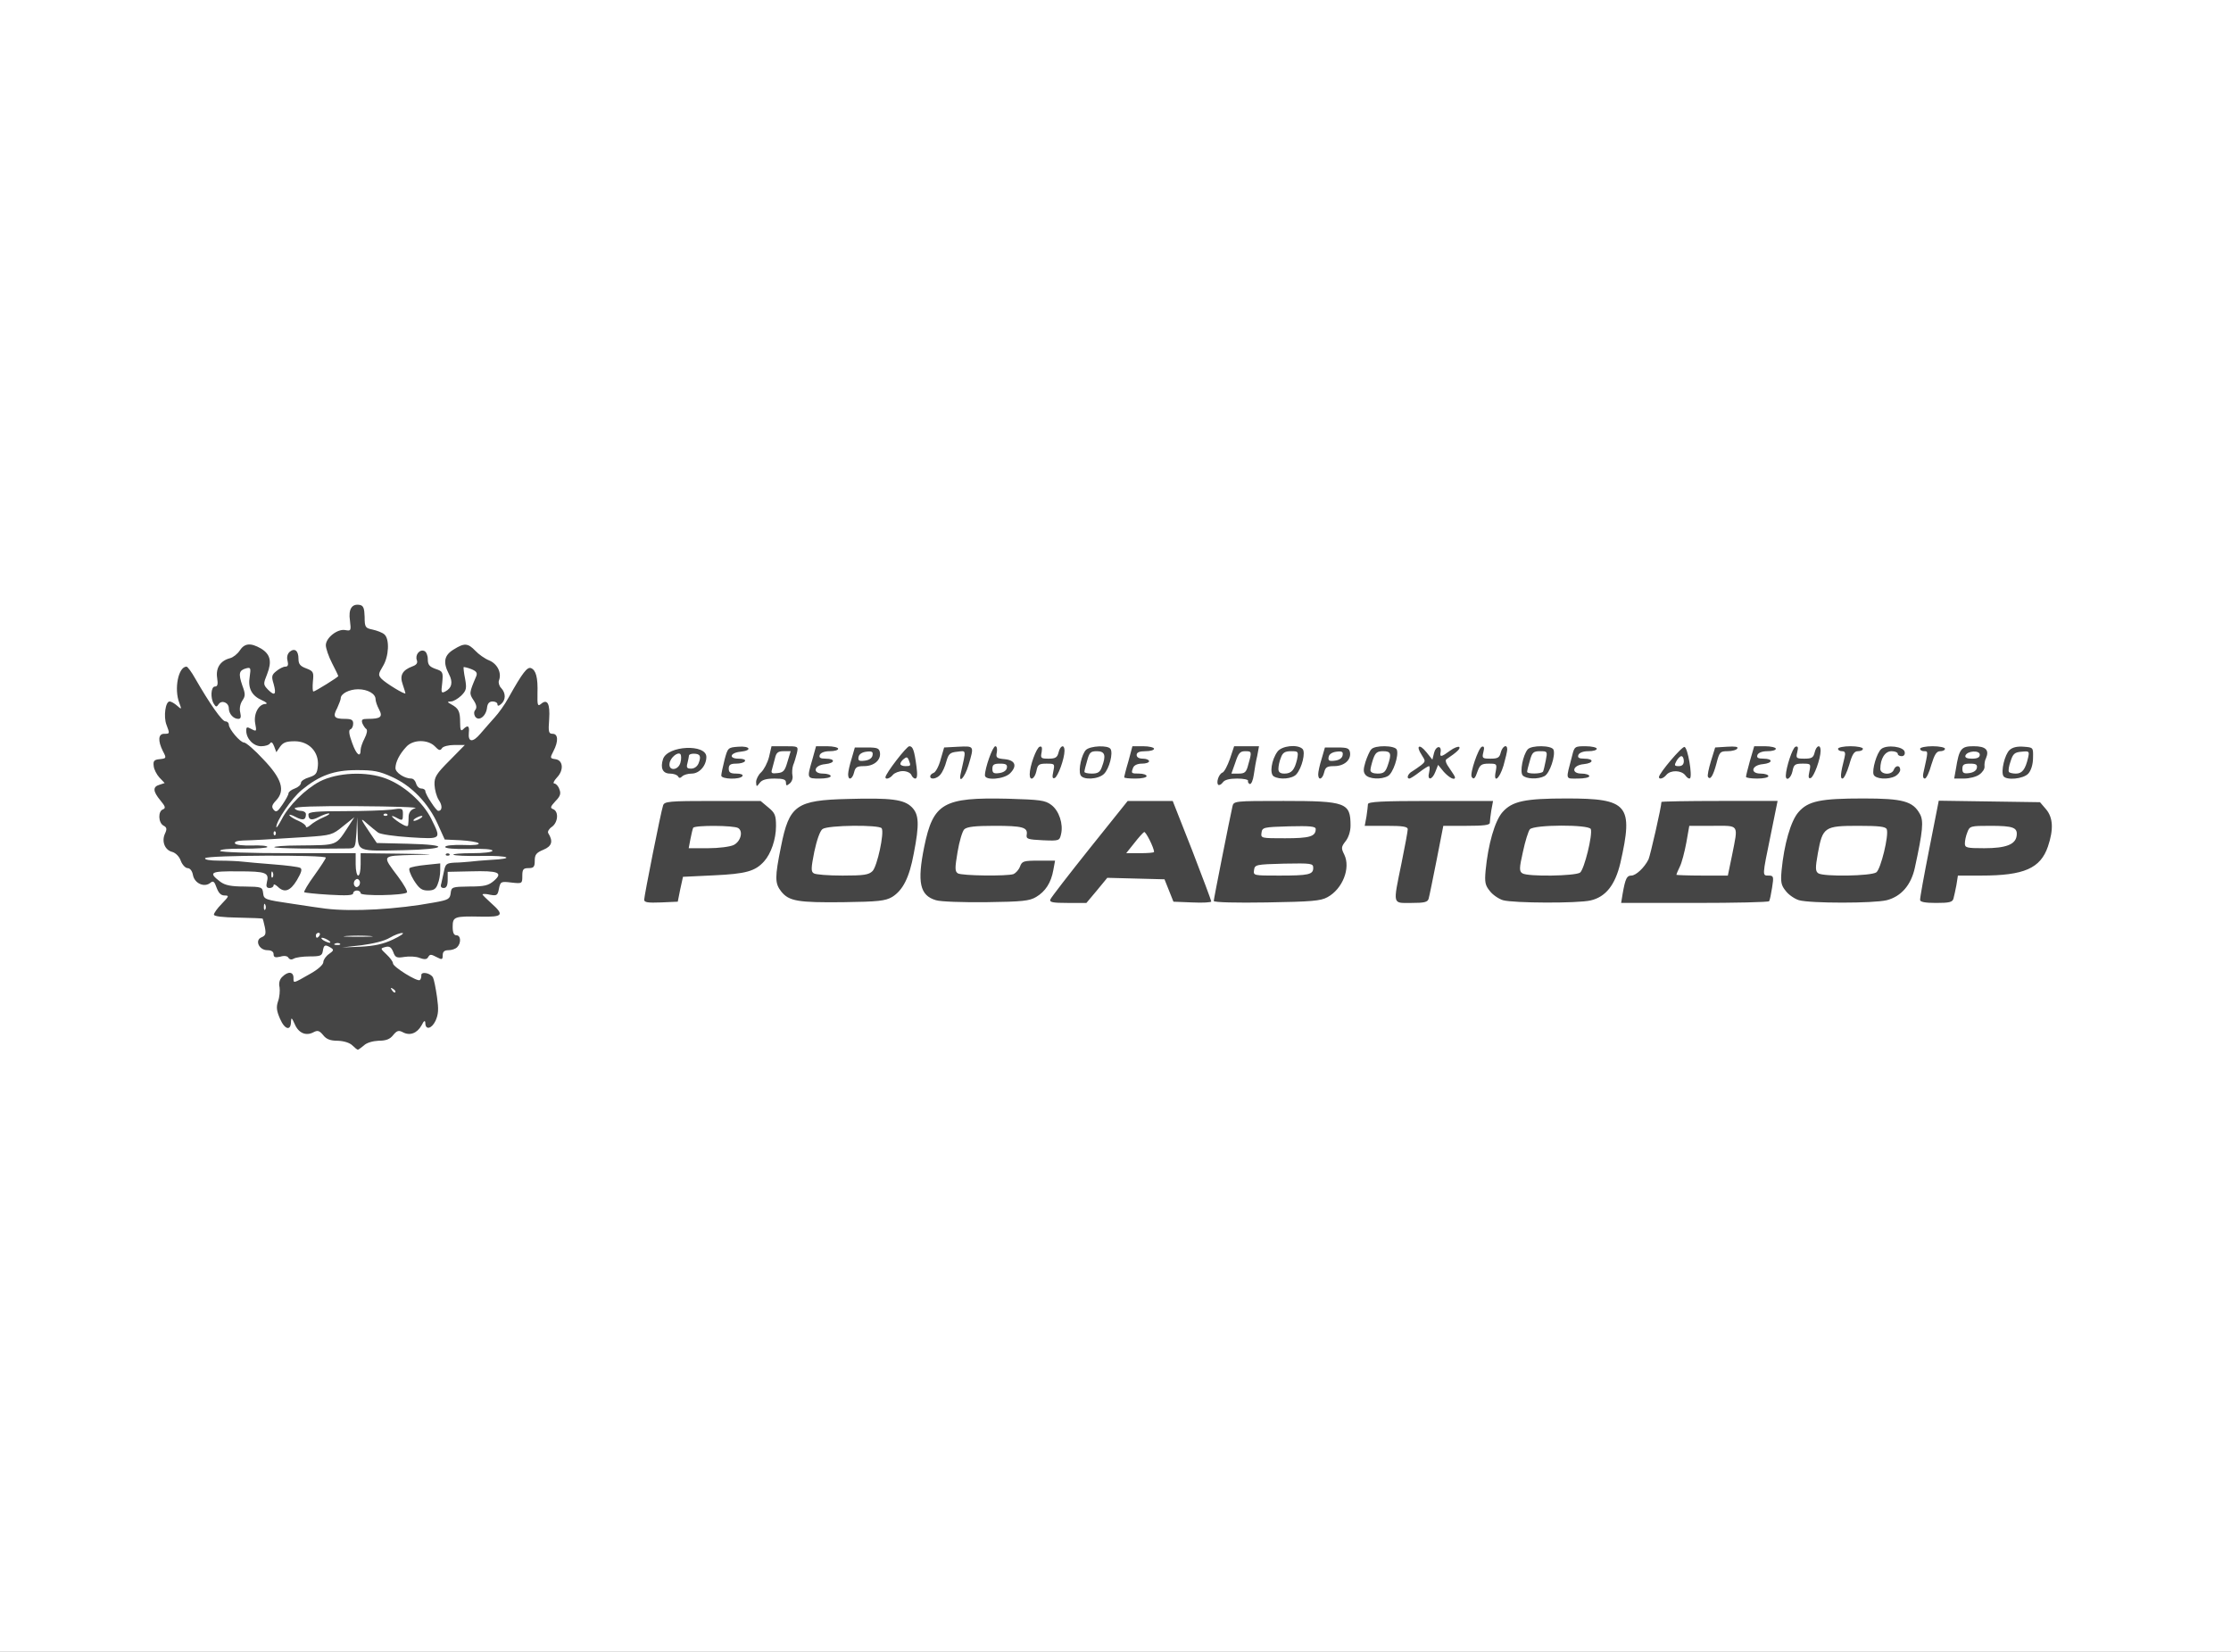 <svg version="1" xmlns="http://www.w3.org/2000/svg" width="897" height="664" viewBox="0 0 8970 6640">
    <rect x="0" y="0" width="8970" height="6640" fill="#808080" stroke="none"/>
    <path d="M20 20 L20 6620 8950 6620 8950 20z" fill="#454545"/>
    <g fill="#ffffff">
        <path d="M0 3320V0h8970v6640H0V3320zm1463 883c11-11 36-18 59-19 30 0 46-6 59-23 15-18 22-20 39-11 28 15 57 4 75-28 9-18 14-22 15-10 0 30 25 25 41-8 12-27 13-46 6-96-5-35-12-70-16-78-10-19-50-26-47-8 0 7-2 15-6 18-10 8-108-53-108-67 0-7-12-23-26-36-25-24-26-24-4-30 16-4 23 1 31 20 8 23 14 25 45 20 19-3 47-2 61 4 19 7 28 6 33-1 9-15 11-15 38-1 19 10 22 9 22-9 0-14 7-20 23-20 13 0 28-5 35-12 17-17 15-48-3-48-10 0-15-10-15-34 0-41 7-43 113-41 89 2 96-6 42-54-19-17-35-33-35-35 0-3 14-3 30 1 27 5 31 3 36-24 6-29 8-30 50-25 44 5 44 4 44-27 0-26 4-31 25-31s25-5 25-30c0-24 6-32 35-44 34-14 40-34 19-67-3-6 3-17 15-25 25-18 28-62 5-71-13-5-11-10 9-32 20-20 23-31 16-48-4-13-14-23-20-23-7 0-2-11 10-24 29-30 25-70-6-74-22-3-22-5-8-32 21-40 19-70-3-70-16 0-18-7-14-59 4-62-7-83-33-61-13 11-15 5-14-42 2-64-6-94-26-102-15-6-34 18-90 118-15 28-41 64-56 80-15 17-41 46-57 65-31 37-51 36-47-4 3-27-4-32-23-13-9 9-12 3-12-27 0-45-6-57-35-73-18-10-18-11-2-12 10 0 28-11 41-23 21-21 23-29 16-68-5-24-7-45-6-47 2-1 16 2 31 8 20 8 25 15 20 28-29 68-29 70-11 97 12 18 14 30 7 39-6 7-6 17-1 26 14 22 44 0 48-34 2-18 9-26 23-26 10 0 19 5 19 11 0 8 5 8 15-1 19-16 19-44 0-64-8-8-12-22-9-30 12-31-6-67-39-81-18-7-43-25-56-39-30-31-44-32-87-5-38 23-44 51-19 99 17 32 12 56-15 70-16 8-17 5-12-35 4-43 3-46-27-56-25-9-31-17-31-39 0-15-6-30-14-33-19-8-38 16-30 37 4 11-1 19-18 25-40 15-52 36-39 72 6 18 11 34 11 36 0 8-80-41-96-58-14-15-13-20 5-50 25-40 28-111 6-129-8-7-29-15-47-19-29-6-32-9-32-51-1-35-5-45-19-48-32-6-47 16-40 63 5 41 4 42-19 38-31-6-78 31-78 61 0 12 11 45 25 72s25 50 25 52c0 4-93 62-100 62-3 0-4-18-2-40 4-38 2-42-27-53-24-9-31-17-31-39 0-32-15-44-35-28-9 8-13 21-9 36 4 17 2 24-9 24-8 0-24 8-36 18-19 15-20 22-11 51 12 43 5 51-22 24-20-21-20-23-4-63 20-51 13-80-25-103-42-24-66-21-85 8-9 14-27 28-39 31-39 10-58 39-52 79 4 26 2 35-9 35-16 0-19 47-4 70 8 13 11 13 19 1 12-18 41-7 41 17 0 21 18 42 38 42 10 0 12-7 8-25-4-15-1-34 8-48 13-19 13-27 0-62-16-47-13-60 15-68 19-5 20-2 15 33-8 47 8 77 49 95 18 8 24 14 15 15-28 0-49 40-42 78 6 32 6 34-15 23-18-10-21-9-21 6 0 33 29 63 60 63 16 0 32-5 36-12 5-7 10-3 16 12l9 24 15-22c12-17 25-22 59-22 57 0 98 43 93 99-3 31-8 37-35 46-18 5-33 15-33 22 0 8-11 18-25 23s-25 14-25 19c0 6-11 26-24 45-20 30-26 33-36 21-9-11-7-19 10-37 38-40 23-88-52-166-34-37-69-67-77-67-15 0-61-54-61-72 0-7-6-13-14-13-13 0-63-71-121-172-15-27-31-48-35-48-33 0-51 90-29 146 10 27 9 27-9 11-10-9-24-17-30-17-17 0-25 61-13 93 14 37 14 37-9 37-24 0-26 28-5 70 15 28 14 29-13 32-22 2-27 7-24 28 1 13 12 34 23 46l21 22-21 7c-28 8-26 27 4 63 20 24 22 31 10 36-20 7-19 53 2 65 14 7 15 14 6 33-14 31 0 66 30 73 13 4 28 18 34 36 6 16 19 29 27 29 10 0 19 11 22 29 7 33 46 50 70 30 11-9 16-6 25 20 8 21 17 31 32 31 19 0 18 3-11 33-18 18-32 38-32 44 0 7 36 11 97 12 54 1 98 3 99 4s5 17 9 35c5 26 3 33-13 40-29 11-11 52 23 52 16 0 25 6 25 16 0 12 6 15 27 10 16-5 29-3 33 5 5 7 13 8 21 3s37-9 64-9c44 0 50-3 53-22 4-25 9-27 32-13 13 8 12 12-7 25-13 9-23 24-23 33 0 10-22 30-53 47-70 40-67 39-67 16 0-25-22-27-45-4-11 10-15 26-11 42 2 14 0 40-6 56-8 24-6 39 8 71 19 44 44 50 44 10 1-17 3-15 15 11 15 36 45 49 75 33 17-9 24-7 39 11 13 17 29 23 59 23 25 1 48 8 59 19 9 9 19 17 22 17 2 0 13-8 24-17zm1272-628l11-50 125-6c127-6 165-16 201-56 28-31 48-89 48-142 0-43-4-53-31-75l-31-26h-193c-176 0-194 2-199 18-9 26-76 364-76 379 0 11 15 13 67 11l68-3 10-50zm852 31c43-27 69-77 87-175 23-118 21-157-8-186-31-31-82-38-257-33-208 5-236 25-269 192-25 123-25 147 1 180 31 39 68 45 249 43 142-2 169-5 197-21zm579 0c37-22 60-57 69-108l7-38h-66c-61 0-67 2-75 24-5 13-17 26-26 30-25 9-208 7-224-3-12-8-12-21-1-86 7-42 19-83 27-91 11-10 42-14 121-14 114 0 135 6 130 36-3 17 5 19 64 22 66 3 68 2 74-24 10-41-8-95-39-118-25-19-45-21-175-25-259-6-300 17-336 193-29 143-18 196 47 215 18 6 109 9 202 8 147-2 174-5 201-21zm244-26l42-51 115 3 115 3 18 45 18 45 76 3c42 2 76 0 76-4s-35-97-77-206l-78-198h-181l-153 191c-83 104-155 197-158 205-4 11 8 14 70 14h75l42-50zm927 27c61-33 94-117 68-171-13-26-13-31 5-54 12-15 20-40 20-63 0-92-18-99-269-99-200 0-201 0-206 23-10 44-75 371-75 379 0 6 91 8 213 6 180-3 217-6 244-21zm407 6c3-10 17-80 32-155l27-138h93c69 0 94-3 94-12 0-7 3-30 6-50l7-38h-252c-194 0-251 3-251 13 0 6-3 29-6 50l-7 37h87c66 0 86 3 86 14 0 7-11 68-25 136-35 171-37 160 39 160 53 0 66-3 70-17zm651 7c61-14 99-62 120-151 53-233 31-259-216-259-169 0-219 11-258 55-31 35-58 130-68 235-4 46-2 59 17 82 11 15 36 32 53 37 42 12 301 13 352 1zm718 3c3-5 8-29 12-55 7-44 6-48-14-48-26 0-26 4 8-162l28-138h-233c-129 0-234 2-234 4 0 19-45 216-52 231-17 34-51 65-69 65s-24 11-35 73l-6 37h295c163 0 298-3 300-7zm473-4c58-15 98-61 113-131 32-147 36-188 20-216-28-51-69-62-227-62-172 0-222 10-261 55-31 35-58 130-68 235-4 46-2 59 17 82 11 15 36 32 53 37 46 13 300 13 353 0zm268-6c3-10 8-35 12-55l6-38h94c172 0 238-29 268-117 23-68 21-116-8-150l-24-28-204-3-203-3-38 193c-21 106-38 199-37 206 0 8 20 12 64 12 53 0 66-3 70-17zm-4740-483c36 0 46 4 46 16 0 14 3 14 16 3 8-7 13-21 10-32-2-10-1-29 3-41 5-11 11-33 15-48 6-28 6-28-48-28h-54l-10 43c-6 24-21 52-32 62s-20 28-20 39c1 20 2 20 14 4 9-13 27-18 60-18zm1860 0c25 0 45 4 44 9-2 5 2 11 7 13 6 1 13-15 16-37s9-57 14-77l7-38h-100l-17 51c-10 28-23 53-30 55-15 6-26 40-17 49 4 3 12-1 18-9 7-11 27-16 58-16zm-2193-20c31 0 59-32 59-67 0-53-155-46-174 8-12 36-2 59 28 59 14 0 28 5 32 11 4 8 9 8 17 0 6-6 23-11 38-11zm204 10c4-6-7-10-24-10-24 0-31-4-31-20 0-15 7-20 29-20 17 0 33-4 36-10 4-6-7-10-25-10-42 0-35-24 8-28 48-5 38-24-10-20-41 3-42 4-55 53-7 28-13 56-13 63 0 15 76 17 85 2zm355 0c0-5-14-10-31-10-44 0-37-34 9-38 40-4 42-22 2-22-22 0-28-4-24-15 4-9 19-15 40-15 19 0 34-4 34-10 0-5-20-10-44-10h-45l-15 54c-22 75-22 76 29 76 25 0 45-4 45-10zm94-15c5-21 12-25 40-25 40 0 68-24 64-54-3-18-10-21-52-21h-49l-13 45c-8 25-14 53-14 63 0 26 17 21 24-8zm156 10c7-8 25-15 40-15 16 0 30 7 34 15 3 8 10 15 16 15 8 0 9-16 5-47-9-68-15-83-29-83-11 0-96 110-96 125 0 10 18 5 30-10zm191-1c8-9 19-33 24-53 9-31 15-36 44-39 37-4 36-12 14 86-11 47 16 19 31-32 23-78 24-77-41-74l-57 3-14 48c-7 27-20 51-28 54s-14 9-14 14c0 15 27 10 41-7zm280-5c30-30 21-53-22-57-32-3-36-6-31-28 2-13 0-24-6-24-11 0-42 88-42 117 0 22 77 16 101-8zm106-9c5-26 10-30 40-30 34 0 34 1 28 31-5 23-4 30 5 27 13-4 40-78 40-110 0-27-17-22-24 7-5 20-12 25-40 25-31 0-33-2-28-26 3-19 1-25-8-22-13 4-40 78-40 111 0 29 20 19 27-13zm272 11c21-21 37-83 26-100-10-16-81-13-99 4-17 18-31 78-22 100 8 22 72 19 95-4zm171 9c0-5-13-10-30-10-32 0-33-1-24-24 4-10 18-16 35-16 16 0 29-4 29-10 0-5-11-10-25-10-16 0-25-6-25-15 0-10 11-15 35-15 19 0 35-4 35-10 0-5-20-10-43-10h-44l-16 60c-10 33-17 62-17 65s20 5 45 5 45-4 45-10zm602-7c23-26 38-89 25-102-20-20-84-13-101 11-24 33-32 88-15 99 24 15 75 10 91-8zm112-8c5-21 12-25 40-25 40 0 68-24 64-54-3-18-10-21-52-21h-49l-13 45c-8 25-14 53-14 63 0 26 17 21 24-8zm256 15c21-11 45-83 36-106-7-18-90-19-103-1-6 6-16 29-23 50-9 30-9 41 0 52 14 17 63 20 90 5zm126-15c18-14 36-25 39-25 4 0 4 11 1 25-9 34 12 32 25-2l11-28 23 28c22 24 45 36 45 22 0-3-10-19-22-36-14-19-19-33-12-37 43-29 57-43 51-49-4-3-21 3-37 15-35 26-42 27-38 6 5-29-19-26-26 2l-7 28-24-30c-28-35-44-27-19 11 16 25 16 26-2 41-10 8-27 19-36 25-17 9-25 29-11 29 3 0 21-11 39-25zm235-5c9-25 16-30 45-30 32 0 33 1 28 30-11 51 14 34 31-22 8-28 15-58 15-65 0-23-19-14-26 12-5 21-12 25-41 25-33 0-35-2-29-26 5-19 3-25-6-22-14 5-49 108-41 121s14 7 24-23zm269 20c21-11 45-83 36-106-7-18-89-19-104-1-19 23-32 90-20 104 13 15 62 17 88 3zm180 0c0-5-14-10-31-10-44 0-37-34 9-38 40-4 42-22 2-22-22 0-28-4-24-15 4-9 19-15 40-15 19 0 34-4 34-10 0-5-20-10-45-10-43 0-45 1-54 38-26 100-29 92 23 92 25 0 46-4 46-10zm310-5c17-20 60-19 76 2 7 10 15 15 19 12 10-11-9-122-22-126-10-4-103 106-103 121 0 11 18 6 30-9zm201-45c12-47 15-50 45-50 18 0 36-5 39-11 5-7-9-9-41-7l-48 3-17 55c-9 30-15 58-12 63 9 15 21-4 34-53zm209 50c0-5-14-10-31-10-44 0-37-34 9-38 40-4 42-22 2-22-22 0-28-4-24-15 4-9 19-15 40-15 19 0 34-4 34-10 0-5-20-10-44-10h-43l-17 58c-9 32-16 61-16 65s20 7 45 7 45-4 45-10zm97-20c5-26 10-30 40-30 34 0 34 1 28 31-5 23-4 30 5 27 13-4 40-78 40-110 0-27-17-22-24 7-5 21-12 25-41 25-33 0-35-2-29-26 5-20 3-25-7-22-12 4-38 83-39 116 0 25 21 11 27-18zm228-25c12-43 20-55 35-55 11 0 20-4 20-10 0-5-22-10-50-10-27 0-50 5-50 10 0 6 7 10 16 10 12 0 15 6 10 26-16 63-18 84-8 84 6 0 18-25 27-55zm186 45c10-6 19-17 19-25 0-20-19-19-26 0-9 23-54 19-54-4 0-41 19-71 45-71 14 0 25 5 25 10 0 6 7 10 16 10s14-7 12-17c-4-22-72-30-94-12-18 15-38 83-31 103 7 18 58 22 88 6zm144-45c13-42 21-55 36-55 10 0 19-4 19-10 0-5-22-10-50-10-27 0-50 5-50 10 0 6 7 10 16 10 17 0 17-2-3 88-3 12-1 22 6 22 6 0 18-25 26-55zm193 39c13-9 22-23 21-32-1-10 1-25 6-34 14-33-1-48-50-48-50 0-58 10-71 91l-7 39h39c22 0 50-7 62-16zm197-4c11-12 19-37 19-63 1-42 1-42-37-45-26-2-45 2-57 13-20 18-36 87-25 105s80 12 100-10z"/>
        <path d="M1574 3978c-4-7-3-8 4-4s12 9 12 12c0 8-9 4-16-8zM1454 3800c46-6 92-17 113-30 19-11 42-20 51-19 9 0-8 12-38 26-40 19-76 26-130 29l-75 3 79-9zM1348 3793c7-3 16-2 19 1 4 3-2 6-13 5-11 0-14-3-6-6zM1300 3780c-8-5-10-10-5-10 6 0 17 5 25 10s11 10 5 10c-5 0-17-5-25-10zM1270 3760c0-5 5-10 11-10 5 0 7 5 4 10-3 6-8 10-11 10-2 0-4-4-4-10zM1393 3763c26-2 68-2 95 0 26 2 4 3-48 3s-74-1-47-3zM1061 3644c0-11 3-14 6-6 3 7 2 16-1 19-3 4-6-2-5-13zM1310 3653c-14-2-75-10-137-20-108-16-112-17-115-42s-5-26-75-27c-54 0-78-5-97-19-50-38-41-43 72-42 112 0 125 5 115 44-4 17-1 23 11 23 9 0 16-5 16-11s7-3 16 5c27 27 51 19 78-26 18-31 22-44 13-49-7-4-55-10-107-14s-108-9-125-11c-16-2-58-4-93-4-39 0-61-4-57-10 7-12 485-14 485-2 0 4-21 36-46 71-25 34-43 65-41 68 3 2 48 7 101 10 69 4 96 3 96-6 0-6 7-11 15-11s15 5 15 11c0 12 173 9 186-3 4-4-12-32-35-63-66-88-69-84 61-88 97-2 90-3-49-5l-163-2v45c0 25-4 45-10 45-5 0-10-20-10-45v-45h-269c-158 0-272-4-276-9-3-6 34-10 92-9 54 0 98-3 98-7 0-5-28-7-62-6-35 1-64-2-68-8-4-7 8-11 32-12 42-1 96-4 253-14 102-7 106-8 150-44l45-36-20 31c-57 87-42 81-204 83-57 0-102 4-98 7 4 5 176 7 299 5 26-1 27-3 31-63l3-63 2 62c2 77-3 75 185 71 176-4 189-22 17-26l-125-3-25-37c-42-62-44-68-14-41 16 14 36 30 44 36 9 7 66 15 128 19 129 8 127 9 86-74-33-67-110-135-182-162-79-30-195-25-267 12-58 31-124 96-153 153-12 22-21 36-21 30-1-24 62-116 102-149 72-59 130-80 222-80 67 0 90 4 142 28 78 35 145 105 183 189l28 62 64 3c34 2 67 7 72 12 6 6-19 9-62 7-43-1-72 2-72 8s37 9 95 8c57-2 95 1 95 7s-35 10-82 10c-45 0-79 3-75 6 3 4 55 6 114 5 110-2 138 11 35 16-31 2-68 5-82 7-14 1-42 4-62 4-33 2-37 5-43 35-4 17-9 40-11 50-4 11 0 17 10 17 11 0 16-10 16-33v-32l93-2c111-3 131 5 93 38-22 19-38 23-99 23-70 1-72 2-75 27-3 23-9 27-65 37-150 28-331 38-437 25zm450-99c6-14 10-38 10-54v-29l-57 6c-32 3-62 9-66 13-5 4 3 26 17 49 21 33 32 41 56 41s33-6 40-26zm47-121c-4-3-10-3-14 0-3 4 0 7 7 7s10-3 7-7z"/>
        <path d="M1425 3560c-4-6-3-16 3-22s12-6 17 2c4 6 3 16-3 22s-12 6-17-2zM1091 3514c0-11 3-14 6-6 3 7 2 16-1 19-3 4-6-2-5-13zM1100 3350c0-7 3-10 7-7 3 4 3 10 0 14-4 3-7 0-7-7zM1230 3323c0-6-14-16-30-23-17-7-33-17-36-22-4-5 7-3 24 6 30 16 42 13 42-11 0-7-9-13-19-13-11 0-23-4-26-10-4-7 82-10 252-9 142 1 247 4 233 8-17 5-25 15-27 31 0 14-1 30-2 37-1 8-13 4-35-10-36-24-41-36-7-17 19 10 21 8 21-16 0-25-1-26-47-19-27 3-112 6-190 6-109 0-143 3-143 13 0 22 12 26 41 11 15-8 34-15 41-15 7 1-3 8-22 16s-42 22-52 31-18 11-18 6zM1670 3290c8-5 20-10 25-10 6 0 3 5-5 10s-19 10-25 10c-5 0-3-5 5-10z"/>
        <path d="M1543 3273c4-3 10-3 14 0 3 4 0 7-7 7s-10-3-7-7zM1733 3225c-13-19-23-39-23-45 0-5-7-10-16-10s-18-9-21-20-11-20-19-20c-28 0-64-24-64-42 0-24 16-56 43-85 27-31 88-31 116-2 15 16 21 18 28 7 4-7 26-13 50-13h42l-61 62c-54 54-62 67-61 98 1 20 8 47 17 61 16 23 14 44-2 44-4 0-17-16-29-35zM1416 2987c-13-35-15-52-7-55 6-2 11-12 11-23 0-15-7-19-34-19-43 0-49-9-30-44 7-16 14-33 14-39 0-18 34-36 70-36 38 0 70 18 70 40 0 8 6 26 14 41 16 30 7 38-45 38-23 0-27 3-22 18 4 9 11 20 16 23 5 4 2 20-7 37s-16 38-16 46c0 34-17 21-34-27zM2776 3373c4-21 9-41 11-45 6-11 165-10 181 1 21 13 10 54-18 68-14 7-60 13-103 13h-78l7-37zM3272 3511c-12-7-11-21 2-87 10-47 23-84 33-91 21-16 229-18 238-3 11 18-18 153-37 172-15 15-35 18-120 18-57 0-109-4-116-9zM4560 3390c17-22 35-42 40-45 6-4 40 63 40 80 0 3-25 5-56 5h-56l32-40zM5042 3498c3-22 7-23 121-26 110-2 117-1 117 17 0 27-18 31-137 31-103 0-104 0-101-22zM5072 3348c3-22 8-23 111-26 84-2 107 0 107 11 0 30-25 37-123 37-96 0-98 0-95-22zM6121 3511c-13-8-13-20 2-86 9-43 22-84 28-91 16-19 237-20 245-1 8 23-26 161-43 175-20 14-210 17-232 3zM6740 3517c0-2 6-17 14-33s19-59 26-96l12-68h94c109 0 103-9 78 118l-17 82h-103c-57 0-104-2-104-3zM7311 3511c-12-8-13-20-2-81 19-105 27-110 161-110 85 0 112 3 116 14 9 24-24 160-42 173-21 15-211 18-233 4zM7900 3391c0-11 4-31 10-45 9-25 13-26 92-26 94 0 111 7 106 41s-43 49-130 49c-71 0-78-2-78-19zM3104 3093c3-10 8-30 12-45 5-22 12-28 34-28h29l-13 43c-10 35-16 43-40 45-23 3-27 0-22-15zM4967 3065c12-37 19-45 39-45 27 0 28 1 13 53-8 32-14 37-39 37h-29l16-45zM2692 3069c3-23 33-48 44-37 3 4 4 19 0 33-8 33-49 36-44 4zM2764 3068c3-13 6-26 6-30 0-5 9-8 19-8 26 0 31 10 20 38-5 13-17 22-30 22-17 0-20-4-15-22zM3452 3043c2-11 14-19 31-21 23-3 28 0 25 15-2 11-14 19-31 21-23 3-28 0-25-15zM3620 3071c0-5 6-14 14-20 11-9 15-8 20 5 9 23 8 24-14 24-11 0-20-4-20-9zM3990 3091c0-17 6-21 31-21 24 0 30 4 27 18-2 10-14 18-31 20-22 3-27-1-27-17zM4360 3103c0-5 5-25 11-45 9-33 14-38 39-38 33 0 38 17 20 64-7 20-16 26-40 26-16 0-30-3-30-7zM5140 3091c0-11 4-31 10-45 7-20 16-26 41-26 29 0 30 1 24 33-10 42-22 57-51 57-17 0-24-6-24-19zM5342 3043c2-11 14-19 31-21 23-3 28 0 25 15-2 11-14 19-31 21-23 3-28 0-25-15zM5510 3096c0-7 5-27 11-45 9-25 16-31 40-31 32 0 35 10 18 59-9 25-16 31-40 31-18 0-29-5-29-14zM6140 3103c0-5 5-25 11-45 9-33 14-38 41-38 30 0 30 1 23 37-4 21-9 41-11 45-7 10-64 10-64 1zM6740 3060c6-11 15-20 20-20 6 0 10 9 10 20 0 13-7 20-20 20-18 0-19-3-10-20zM7890 3091c0-17 6-21 31-21 24 0 30 4 27 18-2 10-14 18-31 20-22 3-27-1-27-17zM7902 3038c7-20 58-23 58-4 0 11-10 16-31 16-20 0-29-4-27-12zM8077 3103c-3-5 0-24 7-43 9-29 16-36 44-38 31-3 32-2 26 25-11 47-24 63-49 63-13 0-26-3-28-7z"/>
    </g>
</svg>